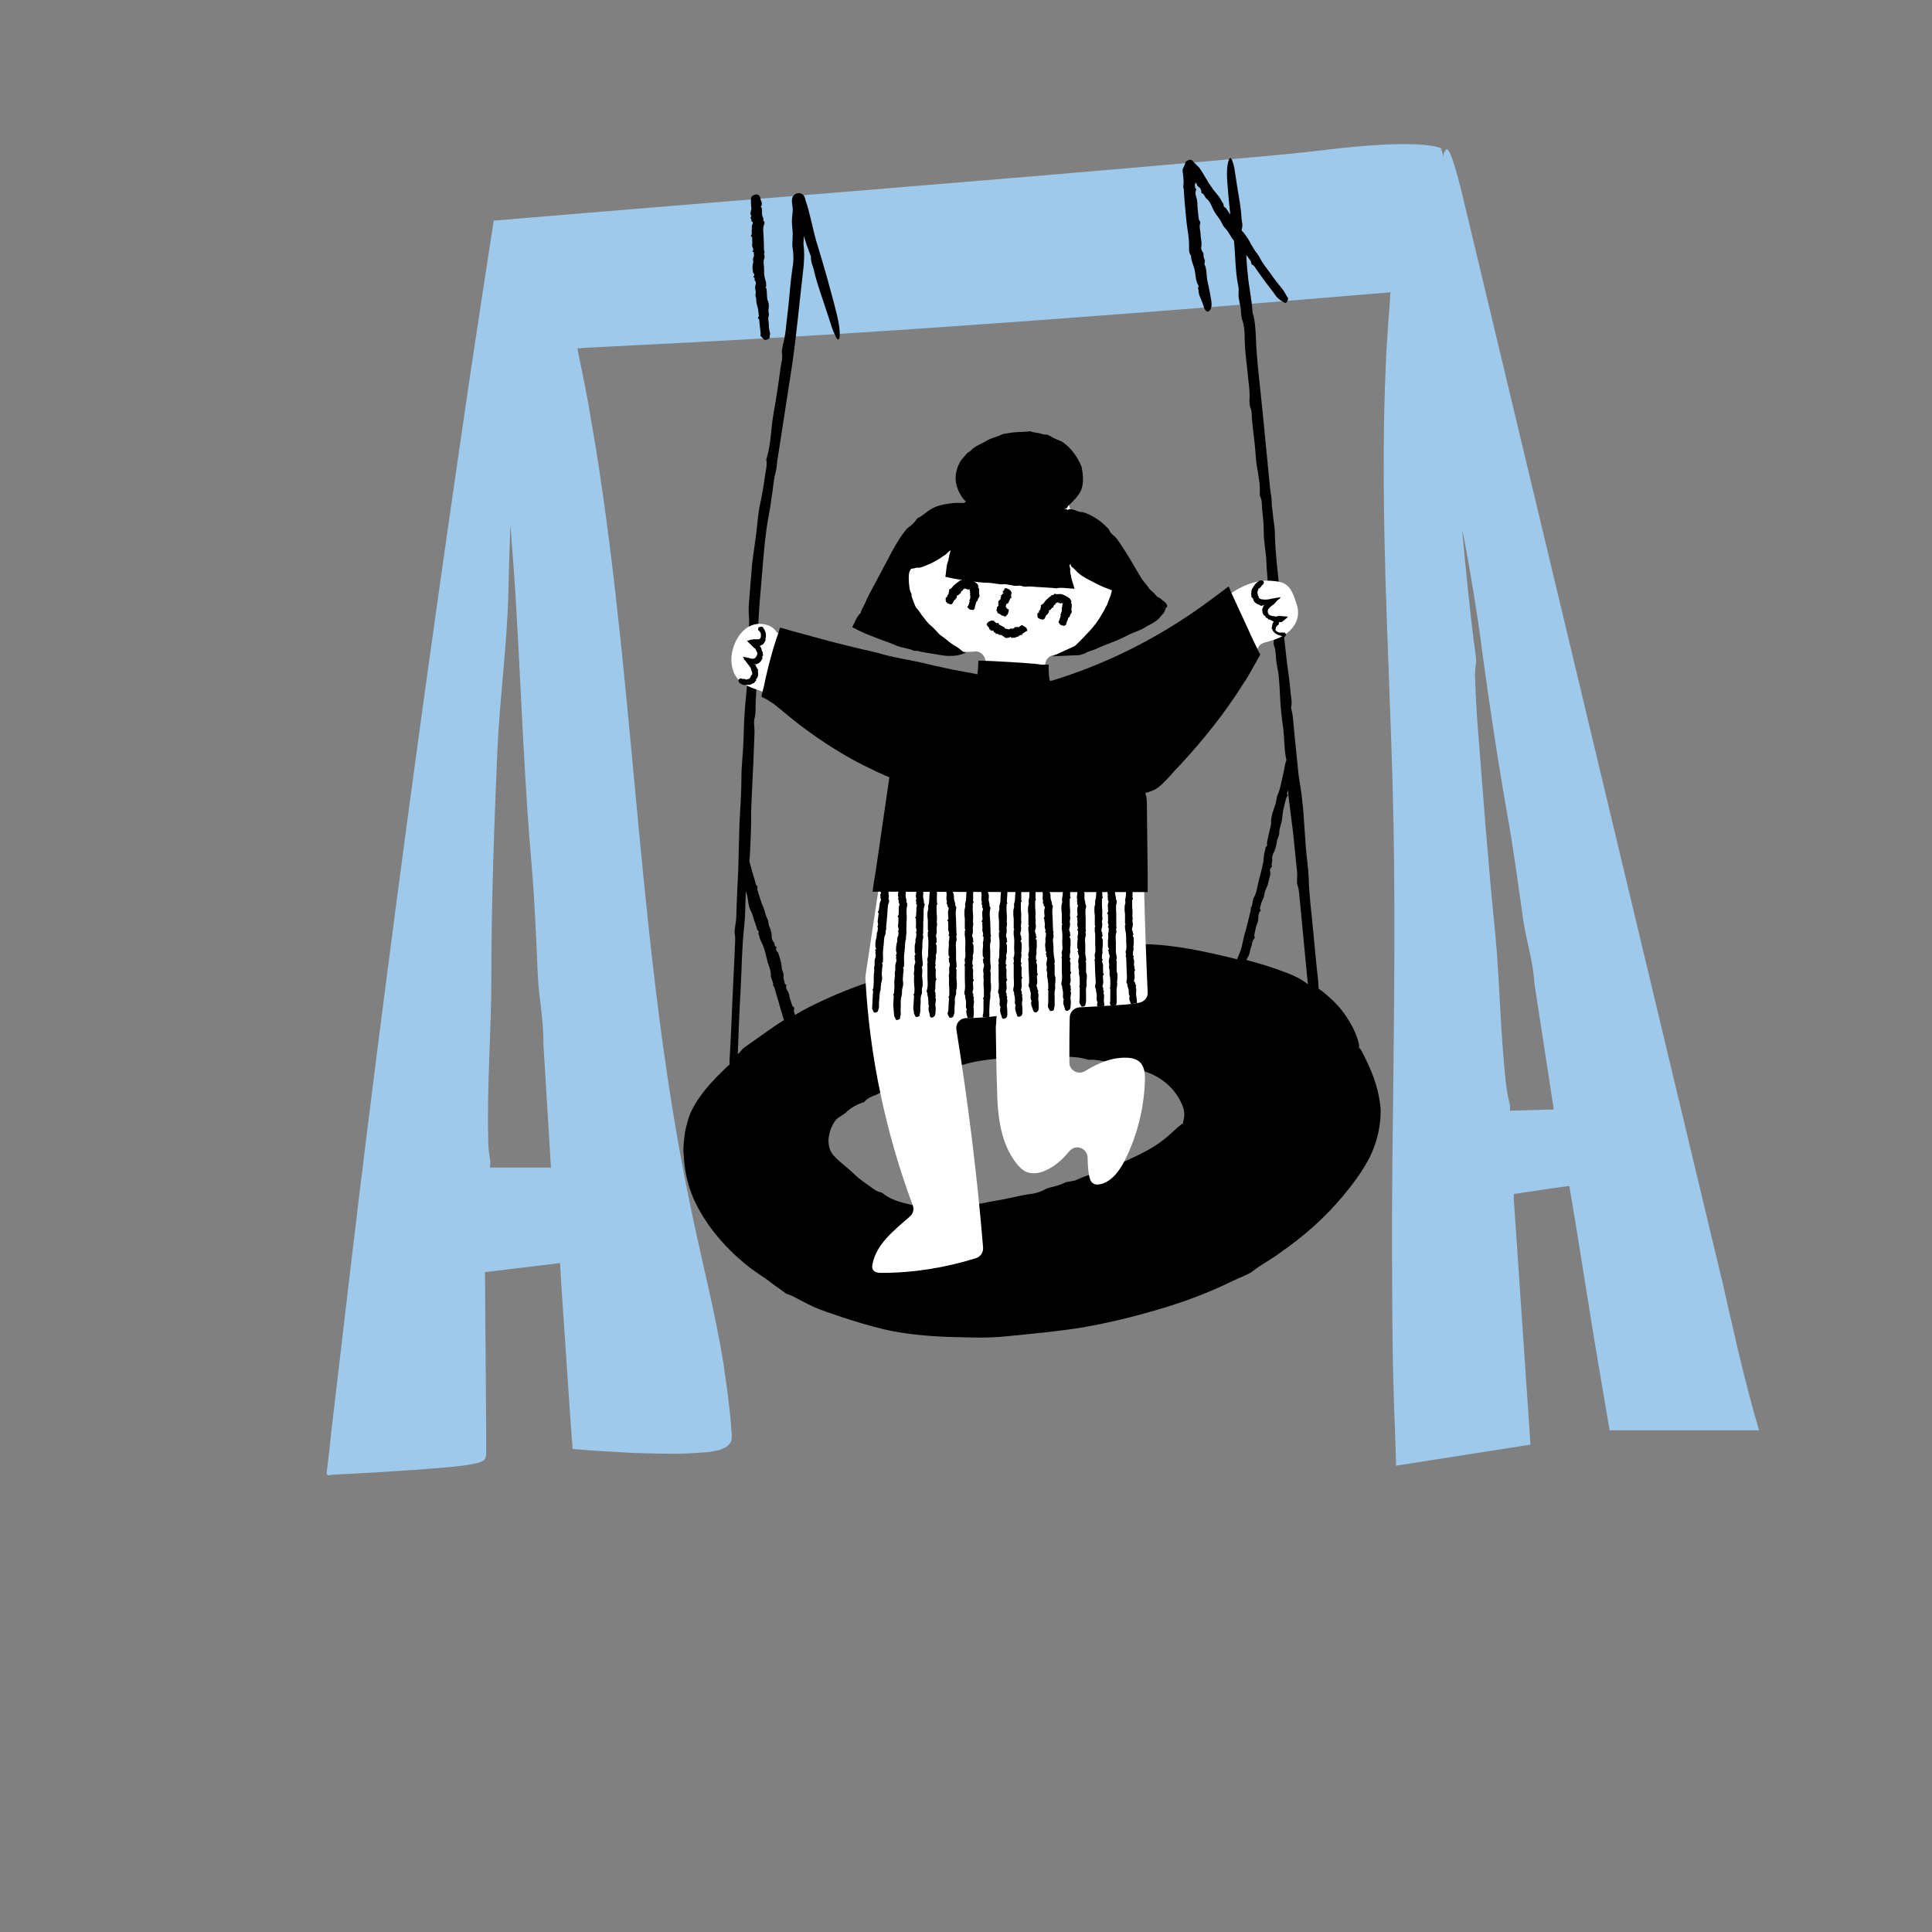 <svg version="1.1" id="spring-swing" xmlns="http://www.w3.org/2000/svg" xmlns:xlink="http://www.w3.org/1999/xlink" viewBox="0 0 486 486"><rect x="0" y="0" width="486" height="486" fill="#808080" stroke="none"/><path d="M437.2 339.6c-1.4-6-2.8-12-4.1-18v.2L368 49.6c-2-8.3-3.5-12.7-4.2-12-.3.3-.7.7-.7 1.9l-.4-1.7h-.4c.5-.2.5-.5-.3-.7-3.3-1-11.3-1.4-26.8.4-9 1.1-18 1.9-27.4 2.7-30.3 2.7-60.6 5.2-90.9 7.7-30.9 2.5-61.8 5-92.7 7.6l-3 19.5-2.7 17.8c-7.5 50.8-14.6 101.7-21.2 152.8-3.3 25.5-6.5 51-9.5 76.6l-4.5 38.3-.5 4.8-.4 3.3c0 1.1-.9 3 .9 2.4l11-.6c6.4-.4 12.8-.8 19.3-1.4l3.5-.4 1.7-.3c.8-.2 1.7-.3 2.5-.7.3-.2.7-.4.8-.8.1-.4.2-.7.2-1.2v-5.8l-.1-13.8-.2-26 18.3-2.2.5-.1c.1.1 0 .3.1.4l.1 1.5.3 5.2.7 10.3 1.4 20.7.4 5.6.2 2.2v.8c0 .1.2 0 .2.1l1.1.1 3.7.3c3.5.2 6.9.4 10.4.6 3.5.1 7 .2 10.4.2 1.7 0 3.5-.1 5.3-.2.9-.1 1.8-.1 2.7-.2.4 0 .9-.1 1.4-.2.2 0 .5-.1.7-.1.2-.1.5-.1.9-.2.7-.2 1.4-.5 2-.9.5-.4 1.1-1 1.2-1.6.1-.7.1-1.4 0-2.2l-.1-1.4c-.1-1.7-.3-3.5-.5-5.2-.4-3.5-.9-6.9-1.4-10.4-2.2-13.7-5.8-27.1-8.5-40.6-12.9-62.1-13.5-126.2-23.5-189.1l-2-11.8c-.7-3.9-1.5-7.8-2.3-11.7l-.4-2.1v-.2c0-.1.1 0 .2 0h.5l1-.1 5.8-.3 11.9-.6c15.9-.8 31.8-1.7 47.7-2.7 31.8-2 63.5-4.4 95.3-6.9l41.2-3.4.9-.1-.1.8-.1 2-.4 5.2c-.2 3.5-.5 7-.6 10.5-.3 7-.5 14-.5 21-.2 28 1.4 56 2.2 83.9.8 27.9.4 55.9.1 83.8-.2 14-.3 28-.2 42 0 7 .1 14 .2 21l.3 10.5.2 5.2.2 5.8.1 3.5c11.3-1.8 22.5-3.5 33.8-5.3l-4.2-61.8v-1.2c.1 0 .3-.1.4-.1l2.6-.4 7.5-1.1 3-.4h.3c.1 0 .2-.1.2.1l.1.6 1.2 7.1c1.6 10 3.2 19.9 4.8 29.9 1.3 7.9 2.7 15.9 4 23.7h37.6c-2-6.7-3.7-13.5-5.3-20.2zm-316.6-43.4h.3-.3zm17.5-2.5H123.2c.2-.7.2-1.5 0-2.5-.3-1.7-.4-3.3-.4-5.1-.3-13.4.8-26.8.8-40.2 0-18.9.7-37.9 1.5-56.8.6-13.6 2.5-27 2.8-40.6.1-5.5.3-11 .5-16.4.6 7.8 1.2 15.5 1.6 23.3 1.2 20.6 1.9 41.2 3.7 61.8.8 9.4 1.2 18.9 1.6 28.4.3 5.7 1.5 11.3 1.4 17.1l1.9 31.1-.5-.1zm233.5-112.5c-.2-3.2-.4-6.4-.5-9.6-.1-2-.1-2.1 0-2.8 0-.5 0-.9.1-1.3.1-.7.1-1 .1-1.5s-.1-1.3-.4-3.6l-.2-1.3c-.9-7.3-2-17.8-2.9-27.9.5 2.1 1.7 8.7 2.9 16l.8 5.1c.6 3.8 1.1 7.5 1.5 10.7l.6 4.3 1 7c1.4 9.6 2.9 19.2 4.6 28.8 1.6 8.8 2.7 17.6 4 26.5.8 5.3 2.5 10.4 2.8 15.9l3.7 24 .9 6 .2 1.2v.2c0 .1.1.2 0 .2h-.3l-10.7.3c.1-.7.1-1.4-.2-2.4-.4-1.6-.6-3.1-.8-4.7-1.4-12.6-1.5-25.2-2.7-37.8-1.8-17.7-3.1-35.5-4.5-53.3zm5.7 100.8h.3-.3z" style="fill:#9fc9eb"/><g id="KEINU"><path d="M191.2 82.6c-.1-.6-.1-1.2-.2-1.8 0-.2.1-.5-.3-.7-.2-.1.2-.4.2-.6-.1-.5-.1-1.1-.2-1.7-.1-.5-.3-1.1-.4-1.6-.1-.5 0-1.1-.2-1.6-.2-.4.1-.9 0-1.3s-.2-.9-.1-1.4c.1-.3.2-.7.1-1-.1-.2-.3-.4-.3-.6 0-.2.2-.4-.3-.6 0 0 0-.1.1-.2.2-.2.2-.5 0-.7-.2-.2-.2-.3-.2-.5-.1-.5-.1-.9-.1-1.4 0-.3.1-.7.2-1 0-.4-.2-.7 0-1.1.2-.3.2-.7.1-1 0-.2.2-.4-.3-.5v-.1c.5-.6-.2-1-.1-1.6.1-.6 0-1.1 0-1.7 0-.1.1-.3-.2-.4-.1 0-.1-.2-.1-.3.4-.4.1-.9.2-1.3.1-.5-.1-1 .2-1.5.1-.2.2-.5-.2-.7-.2-.1 0-.3-.1-.5 0-.1-.2-.3-.2-.4 0-.1.1-.2.2-.4v-.1c-.5-.7.1-1.4 0-2.1-.1-.7-.1-1.4-.1-2.1 0-.4.1-.8.9-1.1.3-.1.7-.1.9 0 .2.1.3.3.4.4.1.2.2.4.2.7.1.5.5.9.3 1.4-.1.1.1.3-.2.4 0 0-.1.1 0 .1.5.6.2 1.3.3 1.9 0 .5.5 1.1.3 1.6.4.3.4.6.2 1-.4 1.1-.1 2.2-.1 3.2 0 1.1.1 2.2.1 3.3 0 .2.2.3.1.6-.2.2 0 .5 0 .7 0 .2.1.4 0 .6-.4.9-.1 1.7-.1 2.6 0 .9 0 1.7.2 2.5.1.5.4 1 .3 1.5 0 .2.2.4-.1.7-.1.1.2.3.2.4.1.4.1.7.1 1.1 0 .5.1 1 .1 1.5l.3.9c.1.3.1.6.1.9 0 .4-.1.8-.1 1.2 0 .4.2.8.1 1.2-.3.8 0 1.5 0 2.2 0 .7.1 1.5.3 2.2.1.4-.2.8-.1 1.2 0 .2-.9.6-1.2.5-.1 0-.1 0-.2-.1-.3-.4-.9-.7-.9-1.1.1-.3 0-1-.1-1.7zM342.6 264.5c-.2-.3-.4-.6-.5-.8-.2-.2-.3-.1-.3.2 0-.1 0-.1-.1-.2v-.1c.2.1.3-.3.1-1.1-.7-3.2-3.1-7.6-6.7-11-1.1-1-2.2-2-3.4-2.8 0-.6-.1-1.2-.1-1.9-.5-4.3-.9-8.7-1.3-13-.4-4.3-1-8.7-1.1-13.1-.1-2.4-.5-4.9-.7-7.4-.2-2.4-.3-4.7-.5-7.1-.1-1.9-.3-3.8-.5-5.6-.2-1.8-.5-3.5-.8-5.3-.3-2.9-.6-5.9-.9-8.8l-.6-6.3c-.1-.9-.5-2.1-.4-2.4.3-1.3-.1-2.7-.2-4-.2-3.1-.8-6.1-1.1-9.2-.6-5-1-10.1-1.5-15.1-.5-5.1-1.2-10.1-1.3-15.2 0-1.2-.2-2.6-.4-3.9-.1-1.4-.4-2.9-.4-4.2 0-1.3-.3-2.2-.4-3.3-.6-6.5-1.3-12.9-1.9-19.4-.6-6.3-1.5-12.7-1.7-19.1-.1-1.8-.2-3.9-.8-5.7-.2-3.3-.9-6.3-1.2-9.5-.2-1.7-.3-3.4-.4-5.1.3.5.7.9 1 1.4.3.3.2 1 .5 1.1.6.2.7.7 1 1.1l2.3 3.2c.9 1.2 1.8 2.3 2.7 3.6.6.8 1.4 1.2 2.2 1.7h.2c.4-.1.8-1.1.5-1.4-.5-.7-.8-1.5-1.4-2.2-1-1.2-2-2.5-2.9-3.8-.9-1.3-2-2.5-2.7-4-.4-.8-1.1-1.5-1.5-2.2-.5-.8-.9-1.5-1.3-2.3-.4-.6-.8-1.2-1.2-1.7-.1-.2-.3-.4-.5-.5 0-.2-.1-.5 0-.6.3-.8 0-1.7-.1-2.6-.1-2.8-.7-5.4-1.1-8.1l-.6-3.9c-.1-.8-.3-1.6-.6-2.4-.3-1-.7-.9-.9-.2-.6 1.6-.5 4.1-.3 6.4.2 2.4.4 4.9.7 7.3-.3-.5-.7-1-1-1.5-.2-.3-.7-.5-.7-.7.1-.6-.4-.9-.6-1.4-.5-1-1.3-1.8-2-2.7-.5-.8-1.1-1.5-1.5-2.3-.3-.4-1.5-2.6-2.1-3.3l-1.1-1.1c-.4-.3-.6-.9-1.1-.8-.5 0-1.2.4-1.2.7-.1.4-.3.9-.5 1.2-.1.2-.2.4-.2.7-.1.2.1.8.1 1.1.1.9.2 1.9.1 2.6-.1.5 0 .6 0 .8.1.2.1.4.1.6.1 2.4.4 4.8.6 7.2.2 2.4.8 4.7.7 7.1 0 .7 0 1.5.5 2.1 0 1.2.6 2.3.9 3.5.3 1.4.2 2.8 1 4.1v.2c-.3.3 0 .7 0 1 0 1.1.6 2 .9 2.9.2.4.3.9.5 1.4.1.3.3.6.5.8.3.3.7.2.9-.1.6-.7.5-1.6.4-2.5-.3-1.5-.5-3.1-.9-4.6-.4-1.5-.1-3.1-.8-4.5 0-.1-.1-.2 0-.2 0-.3.1-.6.1-.8-.1-.3-.3-.6-.3-.9-.1-.4 0-.9-.2-1.1-.4-.5-.5-1.1-.4-1.5.2-1.1-.2-2.1-.2-3.1 0-.9-.4-1.8-.1-2.7.1-.2 0-.5-.1-.6-.3-.3-.2-.6-.3-.9-.1-1.2-.3-2.4-.3-3.6 0-1.2-.8-2.2-.3-3.4v-.2c-.2-.1-.3-.4-.3-.5v-.3c0-.2-.1-.7.1-.5.2.2 0-.2.1-.3.1 0 .3.5.3.6v.1c.1.1.2.3.4.4.4.2.7.7.7 1.3 0 .1 0 .3.1.3.5.1.7.7.9 1 .2.4.7.6.9 1 .4.5.7 1.2 1 1.9.4.9 1 1.7 1.6 2.5.6.8.8 1.7 1.5 2.4.8.8 1.3 2 2 2.9.1.1.1.2.2.2.4 3.9.3 7.7 1.1 11.5 0 .2.1.5.1.7 0 .7-.1 1.5 0 2.2.1.8.3 1.6.5 2.5.1 1 .1 2.4.4 3.1.5 1.4.6 3.1.6 4.3 0 2.9.4 5.7.7 8.6.2 2.5.7 5 .5 7.5 0 .4.1 1.4.2 1.6.4.8.4 1.7.4 2.6.3 3.3.8 6.6 1 9.8.2 3.2 1.2 6.1 1 9.3 0 .2 0 .6.1.7.5.9.4 2.2.5 3.2.2 1.9.4 3.8.4 5.8s.4 4.2.6 6.3c.1 2 .2 4 .4 6.1.2 2.7.5 5.4.8 8.1.1 1 .2 1.9.4 2.9.3 1.1.5 2.6.3 4v.9c.5 1 .5 2.4.6 3.6.1 1.3.4 2.4.6 3.6.2 1.9.3 3.8.4 5.7.1 2.6.4 5.4.8 8.1.3 2.5.2 4.9.7 7.5 0 .2.1.3.1.5l-.3.9c-.2 1.3-.5 2.6-.8 3.9-.3 1.3-.5 2.6-1.1 3.9-.3.7-.3 1.5-.5 2.2-.2.7-.5 1.4-.7 2.1-.2.5-.3 1.1-.4 1.7-.1.5 0 1.1-.1 1.6-.2.9-.4 1.7-.6 2.6-.1.6-.3 1.3-.4 1.9 0 .3.1.7 0 .8-.5.3-.3.8-.5 1.2-.3.9-.3 1.8-.4 2.8-.3 1.5-.7 3-1.1 4.5-.4 1.5-.5 3.1-1.3 4.5-.2.3-.2.8-.3 1.1-.1.4-.1.9-.3 1.2-.3.3-.1.7-.2 1-.5 1.9-.9 3.9-1.5 5.8-.5 1.9-.7 3.8-1.6 5.6-.1.2-.2.5-.3.8-7.8-1.9-15.6-3.7-23.7-3.8-.4 0-1 0-1.4-.1-1.5-.1-2.9-.4-4.4-.4-1.7 0-3.4.1-5.1.2-2.1.1-4.9 0-6.2.3-2.9.6-6.2.8-8.6 1-5.7.4-11.3 1.5-16.9 2.5-4.9.8-9.8 2-14.7 2.7-.9.1-2.7.6-3.2.8-1.5.7-3.3 1.1-5 1.5-6.3 1.8-12.6 4.4-18.4 7.3-1.2.6-2.4 1.3-3.6 2-.2-.5-.4-1-.2-1.6 0-.1 0-.4-.2-.4-.3-.1-.3-.4-.4-.6-.2-.8-.6-1.6-.7-2.5-.1-.8-1-1.4-.7-2.3v-.2c-.5-.1-.4-.5-.5-.8-.1-.5-.3-1-.2-1.5.1-.5-.3-1.1-.4-1.6-.1-.5-.1-1.1-.2-1.6l-.6-2.1c-.1-.2-.1-.5-.4-.7-.2-.2-.4-.6-.2-1 0-.1.1-.2 0-.2-.5-.2-.4-.5-.5-.9-.1-.3-.4-.5-.5-.8-.2-.5-.2-1-.2-1.5-.1-.7-.3-1.4-.6-2-.3-.6-.1-1.3-.5-1.9-.4-.7-.5-1.6-.8-2.4-.3-.8-.7-1.6-.9-2.4-.3-.8-.5-1.7-.8-2.5-.1-.3.2-.7 0-.9-.4-.2-.4-.6-.5-1-.3-.9-.5-1.8-.8-2.7-.2-.9-.5-1.7-.7-2.5 0-.3 0-.6.1-.9.1-2.3.2-4.6.3-6.8.1-2.2 0-4.3.1-6.5.2-3.6.3-7.1.5-10.7.1-2.6.2-5.1.3-7.7 0-1-.2-2.5-.1-3 .5-1.6.3-3.3.4-4.9.3-3.8.2-7.5.3-11.2.2-6.1.5-12.2 1.1-18.3.5-6.1.9-12.3 2.1-18.3.3-1.4.4-3.1.7-4.6.2-1.7.4-3.6.8-5 .4-1.5.3-2.7.6-4 1.2-7.8 2.4-15.5 3.6-23.3 1.1-7.7 1.8-15.4 2.7-23.2.3-2.2.4-4.8.1-7 0-.6.1-1.3.1-1.9.5 1.6 1 3.1 1.6 4.6.1.2.2.6.2.7-.1.9.4 2.1.7 3.1.7 3.3 1.9 6.3 2.9 9.5.5 1.5 1 3 1.5 4.6.3 1 .7 1.9 1.1 2.7.5 1.1.9 1 1 .1.2-2-.5-4.9-1.2-7.6-1.3-5-2.7-10-4.2-14.9-.8-2.4-1.3-4.9-1.9-7.3-.3-1.2-.6-2.5-1-3.7l-.3-.9-.1-.4v-.1l-.3-.6c-.3-.4-1-.7-1.4-.6-.5 0-.9.3-1.2.6-.3.4-.4.9-.4 1.2 0 .6.1 1.3.2 1.9v.9c-.1.9-.2 1.7-.2 2.6 0 1 .2 2 .2 3 0 1.3-.2 2.9 0 3.7.3 1.8.2 3.8-.1 5.2-.5 3.4-.7 6.9-1.1 10.3-.4 3-.5 6.1-1.3 8.9-.1.5-.3 1.6-.2 2 .2 1-.1 2.1-.3 3.2-.5 3.9-1.1 7.9-1.8 11.8-.7 3.8-.6 7.5-1.7 11.2-.1.2-.2.7-.1.8.2 1.1-.2 2.6-.4 4-.3 2.3-.7 4.6-1.2 6.9-.5 2.3-.7 5.1-1 7.6-.3 2.4-.7 4.9-1 7.3-.3 3.3-.5 6.6-.8 9.9-.1 1.2-.1 2.3 0 3.6.1 1.3 0 3.3-.3 4.8-.1.3-.2 1-.1 1.1.3 1.3.1 2.9 0 4.4-.1 1.6.1 2.9 0 4.4 0 2.3-.3 4.6-.5 6.9-.3 3.2-.4 6.5-.5 9.8-.1 3.1-.5 5.9-.5 9.2 0 3.7-.3 7.7-.5 11.5-.1 3.9-.2 7.8-.3 11.6-.2 4-.4 8-.5 12-.1 1.5-.5 3-.4 3.8.3 1.7 0 3.3 0 4.9-.2 4.3-.4 8.6-.6 12.8-.2 4.8-.4 9.7-.7 14.5v.9c-.4.3-.7.6-1.1 1-2.8 2.7-5.4 5.4-7.6 9-.5.9-1 1.8-1.4 2.9s-.6 2.1-.9 3.2c-.3 1.1-.3 2.2-.5 3.4 0 .6-.1 1.1-.1 1.7 0 .6 0 1.1.1 1.7.2 4.2 1.2 8.4 3.1 12.2 2.5 5 6.1 9.4 10.1 13.1 1.5 1.3 2.9 2.6 4.7 3.8.9.6 2 1.4 3.2 2.2 1.1.9 2.3 1.7 3.4 2.5.4.3 1.3 1 1.5 1 1 .3 2.1.9 3.2 1.5s2.3 1.2 3.4 1.7c2.4 1.1 4.6 1.7 6.8 2.5 3.6 1.2 7.3 2.3 11 3.2 5.2 1.2 10.8 1.7 16.1 1.9 5.1.1 9.8.4 15.1-.2 6.1-.6 12.6-1.2 18.8-2.2 6.3-1.1 12.5-2.6 18.6-4.4 6.3-1.8 12.5-4.1 18.5-7 2.2-1.1 4.6-1.9 5.7-2.8 2.2-1.7 4.6-2.9 6.7-4.5 5.8-4 11.2-8.7 15.8-14.2 2.6-3.1 5-6.3 6.9-10 1.8-3.7 2.8-7.9 2.7-12.1-.6-6.1-2.6-10.2-4.7-14.4zm-154.8-1.4c-.3.2-1 .7-1.1.9-.3.4-.7.8-1.1 1.2v-.4c.2-5.3.4-10.5.7-15.8.3-5.3.3-10.6.9-15.9.3-2.8.3-5.9.4-8.9.1.4.3.9.4 1.3.1.6.2 1.3.3 1.9.1.5.2 1 .4 1.4.2.4.4.8.6 1.3.2.7.4 1.5.7 2.2.2.5.3 1.1.5 1.6.1.2.4.4.4.5-.3.4 0 .7.1 1.1.1.8.6 1.5.9 2.3.5 1.2.8 2.5 1.1 3.8.3 1.3 1 2.5.9 3.9 0 .3.2.7.3 1 .1.4.3.7.3 1.1-.1.4.2.5.3.8.4 1.6 1 3.2 1.4 4.9.3 1.1.7 2.2 1 3.3-3.2 2-6.2 4.3-9.4 6.5zm110 19.6c-.1-.1-.4-.1-.7.2-1.3 1-2.7 2.5-4.4 3.8-3 2.4-6.8 4.1-10.5 5.8-3.7 1.7-7.7 2.6-11.4 4.3-.2.1-.4.2-.6.2-.7.2-1.4.2-2.1.4-.8.3-1.5.7-2.3.9-1 .3-2.3.5-2.9.9-1.3.7-2.8 1.1-4 1.2-2.8.4-5.5 1.2-8.2 1.6-2.4.4-4.8 1.1-7.2 1-.4 0-1.3.1-1.6.3-.7.4-1.6.4-2.5.4-3.1.3-6.3.3-9.2-.4-2.8-.7-5.8-1.2-8.1-3.1-.1-.1-.5-.3-.6-.3-.9-.1-1.9-.9-2.7-1.5-1.5-1-3-2.1-4.3-3.4-1.3-1.3-3.2-2.6-4.5-4-1.3-1.3-1.6-2.7-1.6-4.3.1-1 .3-2.1.8-3.2s1.1-2 1.8-2.4c.8-.5 1.6-1 2.3-1.7.8-.7 2.1-1.5 3.3-1.9.3-.1.8-.3.8-.3.7-.9 1.9-1.4 3-1.8 1.1-.5 2-1.2 3-1.7 1.7-.8 3.4-1.4 5.2-2 2.4-.7 4.9-1.7 7.4-2.4 2.3-.8 4.7-.9 7.1-1.7 1.4-.4 2.9-.7 4.5-.9 1.5-.2 3.1-.4 4.6-.5 3.1-.3 6.2-.7 9.3-.7 3.2 0 6.4.2 9.6.5 1.2.1 2.4.6 3 .6 1.4-.1 2.6.2 3.9.4l5 1.1 4.9 1.4c3.5 1.1 6.6 3.4 8.5 6.5 1.2 2.1 1.9 3.7 1.3 5.9-.1.2-.1.4-.1.5 0 .2.1.3.2.3.1-.1.1 0 0 0zm26.1-37.9c-3.4-1.3-6.8-2.4-10.3-3.3 0-.3.1-.5.3-.7.5-.8.5-1.7.8-2.5.3-.7.2-1.5.8-2.2.1-.1.2-.4.1-.5-.2-.3 0-.6 0-.8.2-1 .4-2 .8-2.9.3-.9-.1-2 .7-2.8 0-.1.1-.2 0-.2-.3-.4-.1-.7 0-1 .1-.6.3-1.1.6-1.7.3-.5.3-1.3.5-1.9.2-.6.5-1.2.7-1.7l.6-2.4c.1-.3.1-.6 0-.9-.1-.4 0-.9.4-1.2.1-.1.2-.2.1-.2-.3-.4 0-.8 0-1.1.1-.4 0-.8 0-1.1.1-.6.3-1.1.6-1.6.3-.8.5-1.6.6-2.4.1-.8.6-1.4.6-2.2 0-1 .4-1.9.6-2.8.2-1 .2-2 .4-2.9.2-1 .5-2 .7-2.9.1-.4.5-.7.4-.9-.3-.5 0-.9.1-1.2v-.2c0 .5.1 1 .1 1.5l1.2 9.5c.3 3.3.7 6.6 1 9.9.1 1.2-.2 2.5.1 3.2.5 1.3.4 2.7.6 4l1 10.5c.3 3.5.7 6.9 1 10.4-1.6-1.3-3.3-2.1-5.1-2.8z"/></g><defs><path id="XMLID_38_" d="M326.5 154.7c-.2 2.1-1.7 4-3.5 5.1-1.5.9-3.2 1.4-4.8 1.8-.7.2-1.4.6-1.7 1.3-.3.6-.6 1.1-.9 1.7-7 12.9-16.3 24.5-27.3 34.2-.6.5-.9 1.2-.9 2 .1 7.6.2 15.1.4 22.6.2 8.7.5 17.4.9 26.2.1 1.3-.8 2.3-2 2.6-1.2.3-2.4.4-3.6.5-3.9.3-7.9.5-11.6.7-1.3.1-2.4 1.2-2.4 2.5-.1 3.8-.1 7.6-.1 11.4 0 2 2.3 3.2 4 2.1 3.4-2.1 7.1-3.6 11-3.3.9.1 1.7.3 2.4.8 1.5 1.1 1.7 3.2 1.6 5-.2 6.8-1.9 13.6-4.9 19.7-1.3 2.6-3.1 5.3-5.9 6.2-.7.2-1.6.3-2.2-.1-.8-.5-.9-1.5-1.1-2.3-.2-1.4-.3-2.8-.3-4.2-.1-2.4-3-3.5-4.6-1.6l-.1.1c-1.8 2.2-4.1 4.2-6.8 5.1-1.3.4-2.7.5-3.9 0-1-.4-1.7-1.2-2.4-2-4.1-5.1-4.9-12-5-19.4-.2-4.9-.2-9.8-.3-14.7v-.4c.1-.7.1-1.5.2-2.7-2.5.3-5 .5-7.6.5-1.6 0-2.8 1.4-2.5 3 2.9 18.1 5.2 36.4 6.7 54.7.1 1.2-.6 2.3-1.8 2.7-7.7 2.4-15.7 3.7-23.7 3.7-.8 0-1.8-.1-2.2-.8-.3-.4-.2-1-.1-1.5 1-5 5.4-8.4 9.4-11.9.8-.7 1.1-1.8.7-2.8-6.8-18.3-10.9-37.6-11.9-57.1v-.5l3.4-22.6 4-26.4c.2-1.2-.5-2.3-1.5-2.7-9.2-4-17.8-9.4-25.4-16-1.1-1-2.3-2-3.6-2.7-.4-.2-.9-.4-1.4-.7-2.6-1.1-5.6-1.6-7.5-3.6-1.9-2.1-2.1-5.4-1.2-8.1.8-2.4 2.3-4.6 4.6-5.5 2.3-.9 5.3-.1 6.3 1.8.6.2 1.2.3 1.8.5 15.6 4.4 31.5 8.2 47.4 11.2 1.5.3 3-.8 3.1-2.4 0-.3 0-.5.1-.8 0-.3 0-.7.1-1 .1-1.5-1.2-2.9-2.7-2.7-1.3.1-2.6.1-4 0-.8-.1-1.5-.1-2.2-.2-7.1-.9-14.1-2.6-20.3-5.4-1.3-.6-1.9-2.3-1.2-3.6 2.1-3.9 4.2-7.9 6.3-11.8 1.6-3 3.3-6.1 5.4-8.8 2.2-2.7 5-4.9 8.2-6 1.1-.3 2.2-.5 3.3-.6 1.9-.2 3.1-2.3 2-3.9-.3-.5-.6-1.1-.8-1.7-.8-2.5.1-5.4 1.9-7.4 1.8-2 4.3-3.2 6.8-4 3.5-1.1 7.3-1.6 10.9-.8 3.6.8 7 2.8 9 5.9.9 1.5 1.5 3.3 1.3 5.1-.2 1.7-1 3.1-2.2 4.3-1.3 1.4-.7 3.8 1.2 4.3 1.7.4 3.3 1.1 4.7 2.1 7.4 5 9.2 16 17 20.4.4.3 1 .7.9 1.2-.1.2-.3.4-.5.6-6.5 4.2-13.7 7.4-20.9 9.5-2.3.7-4.6 1.2-7 1.7-1.2.2-2 1.2-2.1 2.4 0 .5-.1.9-.1 1.4 0 .6 0 1.1.1 1.7.1 1.6 1.8 2.7 3.3 2.2 13.7-4.3 26.8-10.9 38.3-19.5 1.4-1.1 2.9-2.2 4.3-3.2 2.2-1.5 4.5-2.8 7.1-3.4 1.6-.4 3.3-.4 4.9-.2 1.1.1 2.2.4 3 1.1.9.8 1.4 1.9 1.8 3 .5 1.4 1.1 2.9.9 4.4z"/></defs><use xlink:href="#XMLID_38_" style="overflow:visible;fill:#fff"/><clipPath id="XMLID_00000131367029611892339920000003219576552081157296_"><use xlink:href="#XMLID_38_" style="overflow:visible"/></clipPath><g style="clip-path:url(#XMLID_00000131367029611892339920000003219576552081157296_)"><path d="M219.5 251.4c0-.6.1-1.2.1-1.7 0-.2.1-.4-.1-.7-.1-.1.2-.3.2-.5 0-.5.1-1.1.1-1.6v-1.6c0-.5.2-1 .1-1.6-.1-.4.2-.8.1-1.2 0-.4 0-.9.1-1.3.1-.3.2-.6.2-.9 0-.2-.1-.4-.1-.6 0-.2.2-.4-.1-.6 0 0 0-.1.1-.1.2-.2.2-.5.1-.6-.1-.2-.1-.3-.1-.5 0-.4 0-.9.1-1.3 0-.3.2-.6.2-1 .1-.3 0-.7.1-1 .2-.3.2-.6.2-.9 0-.2.2-.4-.1-.5v-.1c.4-.5 0-1 .1-1.5s.1-1.1.2-1.6c0-.1.1-.3-.1-.4-.1-.1-.1-.2 0-.3.3-.4.2-.8.3-1.2.1-.5 0-.9.3-1.4.1-.2.2-.5 0-.7-.1-.1 0-.3 0-.5 0-.1-.1-.3-.1-.4 0-.1.1-.2.2-.3v-.1c-.2-.7.2-1.3.2-2s.1-1.4.2-2.1c.1-.4.2-.8.7-1 .2-.1.5-.1.6.1.1.1.2.3.2.4 0 .2 0 .4.1.7 0 .4.2.9.1 1.3-.1.1.1.3-.2.4 0 0-.1.1 0 .1.3.6 0 1.2 0 1.9 0 .5.2 1.1 0 1.6.2.3.2.7.1.9-.4 1-.3 2.1-.4 3.1-.1 1-.2 2.1-.3 3.2 0 .2.1.3 0 .5s-.1.4-.1.7c0 .2 0 .4-.1.6-.4.8-.3 1.6-.4 2.5-.1.8-.2 1.6-.2 2.5 0 .5.1 1 0 1.5 0 .2.1.5-.2.6-.1.1.1.3.1.4 0 .3 0 .7-.1 1 0 .5-.1 1-.1 1.4 0 .3.1.6.1.9 0 .3 0 .6-.1.9-.1.4-.2.8-.2 1.1-.1.4 0 .8-.1 1.2-.3.7-.2 1.4-.3 2.1-.1.7-.1 1.4-.1 2.1 0 .4-.2.8-.3 1.1 0 .2-.7.4-.9.3 0 0-.1 0-.1-.1-.2-.4-.5-.8-.4-1.2 0-.7.1-1.4.1-2zM224.7 252.8c0-.6.1-1.2.1-1.8 0-.2.1-.4-.1-.7-.1-.1.2-.3.2-.5 0-.6.1-1.1.1-1.6s-.1-1.1 0-1.6c0-.5.2-1.1.1-1.6-.1-.4.2-.8.1-1.3 0-.5 0-.9.1-1.3.1-.3.2-.6.2-.9 0-.2-.1-.4-.1-.6 0-.2.2-.4-.1-.6 0 0 0-.1.1-.1.2-.2.2-.5.1-.7-.1-.2-.1-.3-.1-.5 0-.4 0-.9.1-1.3 0-.3.2-.7.2-1 .1-.3-.1-.7.1-1 .2-.3.2-.6.2-.9 0-.2.1-.4-.1-.5v-.1c.4-.5-.1-1 0-1.5s.1-1.1.1-1.6c0-.1.1-.3-.1-.4-.1 0-.1-.2 0-.3.3-.4.1-.8.2-1.2 0-.5-.1-.9.1-1.4.1-.2.1-.5-.1-.7-.1-.1 0-.3 0-.5 0-.1-.1-.3-.2-.4 0-.1.1-.2.1-.4v-.1c-.3-.7.1-1.4.1-2.1 0-.7.1-1.5.3-2.2.1-.4.3-.8.8-.9.2-.1.5 0 .6.2.1.1.1.3.1.4v.6c0 .4.2.9 0 1.3-.1.1.1.3-.2.4 0 0-.1.1 0 .1.3.6.1 1.2.1 1.8 0 .5.3 1 .2 1.6.3.3.2.6.2.9-.3 1.1-.1 2.1-.1 3.2-.1 1.1-.1 2.2-.1 3.3 0 .2.1.4 0 .6-.1.2 0 .5-.1.7v.6c-.3.8-.2 1.7-.3 2.5-.1.8-.2 1.7-.2 2.5 0 .5.1 1 0 1.5 0 .2.1.5-.2.7-.1.1.1.3.1.4 0 .4 0 .7-.1 1.1 0 .5-.1 1-.1 1.5 0 .3.1.6.1.9 0 .3 0 .6-.1.9-.1.4-.2.8-.2 1.2 0 .4 0 .8-.1 1.2-.3.7-.2 1.4-.2 2.2 0 .7-.1 1.4 0 2.2 0 .4-.2.8-.2 1.2 0 .2-.6.4-.9.4 0 0-.1 0-.1-.1-.2-.4-.5-.8-.5-1.2l-.2-2.5zM229.8 252.7c0-.6.1-1.1.1-1.7 0-.2.1-.4-.1-.7-.1-.1.2-.3.2-.5 0-.5.1-1.1 0-1.6 0-.5-.1-1-.1-1.6 0-.5.1-1 0-1.5-.1-.4.1-.8.1-1.2 0-.4-.1-.9.1-1.3.1-.3.2-.6.1-.9 0-.2-.2-.4-.1-.6 0-.2.1-.4-.1-.6 0 0 0-.1.1-.1.2-.2.2-.5.1-.6-.1-.2-.1-.3-.1-.5V238c0-.3.1-.7.2-1 0-.3-.1-.7.1-1 .1-.3.1-.6.1-.9 0-.2.1-.4-.1-.5v-.1c.4-.5-.1-1 0-1.5s0-1.1 0-1.6c0-.1.1-.3-.1-.4-.1 0-.1-.2 0-.3.3-.4.1-.8.2-1.2.1-.5-.1-.9.1-1.4.1-.2.1-.5-.1-.7-.1-.1 0-.3 0-.5 0-.1-.1-.3-.1-.4 0-.1.1-.2.1-.4v-.1c-.3-.7.1-1.3 0-2s0-1.4 0-2.1c0-.4.1-.8.6-1 .2-.1.5-.1.6 0 .1.1.2.3.2.4 0 .2.1.4.1.6.1.4.3.9.2 1.3 0 .1.1.3-.1.4v.1c.3.6.1 1.2.1 1.8 0 .5.3 1 .2 1.6.3.3.2.6.1.9-.3 1-.1 2.1-.2 3.1-.1 1.1 0 2.1-.1 3.2 0 .2.1.3 0 .5s0 .5 0 .7c0 .2.1.4 0 .6-.3.8-.1 1.6-.2 2.5-.1.8-.1 1.6 0 2.5 0 .5.2 1 .1 1.5 0 .2.1.4-.2.6-.1.1.1.3.1.4v1c0 .5-.1 1 0 1.4 0 .3.1.6.1.9v.9c0 .4-.2.8-.2 1.2 0 .4.1.8-.1 1.2-.3.7-.2 1.4-.2 2.1-.1.7-.1 1.4-.1 2.1 0 .4-.2.8-.2 1.1 0 .2-.7.4-.9.3 0 0-.1 0-.1-.1-.2-.4-.5-.8-.4-1.2-.2-.5-.2-1.1-.1-1.8zM235.7 225c0 .6-.1 1.1 0 1.7 0 .2-.1.4.1.6.1.1-.2.3-.2.5v1.5c0 .5.1 1 .1 1.5s-.1 1 0 1.5c.1.4-.1.8-.1 1.2 0 .4.1.9 0 1.3-.1.3-.2.6-.1.9 0 .2.2.4.1.6 0 .2-.1.4.1.6 0 0 0 .1-.1.1-.2.2-.2.4-.1.6.1.2.1.3.1.5v1.3c0 .3-.1.6-.2.9 0 .3.1.7 0 1-.1.3-.1.6-.1.9 0 .2-.1.4.1.5v.1c-.4.5.1 1 0 1.5s0 1 0 1.5c0 .1-.1.3.1.4.1 0 .1.2 0 .3-.3.4-.1.8-.2 1.2-.1.4.1.9-.1 1.3-.1.2-.1.4.1.7.1.1 0 .3 0 .5 0 .1.1.3.1.4 0 .1-.1.2-.1.3v.1c.3.6-.1 1.3 0 1.9.1.7.1 1.3 0 2 0 .4-.1.7-.6 1-.2.1-.5.1-.6 0-.1-.1-.2-.2-.2-.4s-.1-.4-.1-.6c-.1-.4-.3-.8-.2-1.3 0-.1-.1-.3.1-.4v-.1c-.3-.6-.1-1.2-.2-1.8 0-.5-.3-1-.2-1.5-.3-.3-.2-.6-.1-.9.3-1 .1-2 .1-3v-3c0-.2-.2-.3 0-.5.1-.2 0-.4 0-.7 0-.2-.1-.4 0-.6.3-.8.1-1.6.2-2.4 0-.8.1-1.6 0-2.4 0-.5-.2-1-.1-1.4 0-.2-.1-.4.1-.6.1-.1-.1-.3-.1-.4v-2.4c0-.3-.1-.6-.1-.8v-.9c0-.4.1-.7.2-1.1 0-.4-.1-.8.1-1.2.2-.7.1-1.4.2-2 0-.7.1-1.4.1-2 0-.4.2-.7.2-1.1 0-.2.7-.4.9-.3 0 0 .1 0 .1.1.2.4.5.7.5 1.1.1.5.1 1.1.1 1.7zM238.6 253.2c0-.6.1-1.1.1-1.7 0-.2.1-.4-.1-.6-.1-.1.2-.3.2-.5v-1.6c0-.5-.1-1-.1-1.5s.1-1 0-1.5c-.1-.4.1-.8.1-1.2 0-.4-.1-.9 0-1.3.1-.3.2-.6.1-.9 0-.2-.2-.4-.2-.6 0-.2.1-.4-.1-.6 0 0 0-.1.1-.1.2-.2.2-.5 0-.6-.1-.2-.1-.3-.1-.5v-1.3c0-.3.1-.6.1-1 0-.3-.1-.7 0-1 .1-.3.1-.6.1-.9 0-.2.1-.4-.2-.5v-.1c.4-.5-.1-1-.1-1.5.1-.5 0-1 0-1.6 0-.1.1-.3-.1-.4-.1 0-.1-.2 0-.3.3-.4.1-.8.1-1.2 0-.5-.1-.9.1-1.4.1-.2.1-.5-.2-.7-.1-.1 0-.3-.1-.5 0-.1-.2-.3-.2-.4 0-.1.1-.2.1-.4v-.1c-.3-.6 0-1.3-.1-2s-.1-1.3-.2-2c0-.4 0-.8.5-1 .2-.1.5-.2.6 0 .1.1.2.2.3.4.1.2.1.4.2.6.1.4.4.8.3 1.3 0 .1.1.3-.1.4v.1c.4.6.2 1.2.3 1.8.1.5.4 1 .3 1.5.3.3.3.6.2.9-.2 1 0 2 0 3s.1 2.1.1 3.1c0 .2.2.3 0 .5-.1.2 0 .4 0 .7 0 .2.1.4 0 .6-.3.8-.1 1.6-.1 2.4v2.4c0 .5.2 1 .1 1.5 0 .2.1.4-.1.6-.1.1.1.3.1.4v2.4c0 .3.1.6.1.9v.9c0 .4-.1.8-.2 1.1 0 .4.1.8-.1 1.2-.3.7-.2 1.4-.2 2.1-.1.7-.1 1.4-.1 2.1 0 .4-.2.7-.3 1.1 0 .2-.7.4-.9.3 0 0-.1 0-.1-.1-.2-.4-.5-.7-.4-1.2.2-.3.2-.9.2-1.5zM244.8 224.5v1.7c0 .2-.1.4.1.7.1.1-.2.3-.2.5v1.6c0 .5.1 1.1.1 1.6s-.1 1.1 0 1.6c.1.4-.1.8-.1 1.2 0 .4.1.9 0 1.3-.1.3-.2.6-.1.9 0 .2.2.4.2.6 0 .2-.1.4.1.6 0 0 0 .1-.1.1-.2.2-.2.5 0 .7.1.2.1.3.1.5v1.3c0 .3-.1.7-.2 1 0 .3.1.7 0 1-.1.3-.1.6-.1.9 0 .2-.1.4.2.5v.1c-.4.5.1 1 0 1.5s0 1.1 0 1.6c0 .1-.1.3.1.4.1 0 .1.2 0 .3-.3.4-.1.8-.1 1.2 0 .5.1.9-.1 1.4-.1.2-.1.5.1.7.1.1 0 .3 0 .5 0 .1.1.3.2.4 0 .1-.1.2-.1.4v.1c.3.7-.1 1.4 0 2.1.1.7.1 1.4 0 2.1 0 .4-.1.8-.6 1.1-.2.1-.5.1-.6 0-.1-.1-.2-.3-.2-.4-.1-.2-.1-.4-.2-.6-.1-.4-.3-.9-.2-1.3 0-.1-.1-.3.1-.4v-.1c-.4-.6-.1-1.2-.2-1.9 0-.5-.3-1-.2-1.6-.3-.3-.2-.6-.2-.9.3-1.1.1-2.1.1-3.2v-3.2c0-.2-.2-.3 0-.6.1-.2 0-.5 0-.7 0-.2-.1-.4 0-.6.3-.8.1-1.7.1-2.5s.1-1.7 0-2.5c0-.5-.2-1-.1-1.5 0-.2-.1-.4.1-.7.1-.1-.1-.3-.1-.4v-2.5c0-.3-.1-.6-.1-.9v-.9c0-.4.1-.8.2-1.2 0-.4-.1-.8.1-1.2.2-.7.1-1.4.2-2.2 0-.7.1-1.4 0-2.2 0-.4.2-.8.2-1.2 0-.2.7-.4.9-.3 0 0 .1 0 .1.1.2.4.5.8.5 1.2 0 .9.1 1.5 0 2.2zM247.4 253.6v-1.7c0-.2.1-.4-.1-.7-.1-.1.2-.3.2-.5v-1.6c0-.5-.1-1-.1-1.6 0-.5.1-1 0-1.5-.1-.4.1-.8 0-1.2-.1-.4-.1-.9 0-1.3.1-.3.2-.6.1-.9 0-.2-.2-.4-.2-.6 0-.2.1-.4-.1-.6 0 0 0-.1.1-.1.2-.2.2-.5 0-.6-.1-.2-.1-.3-.1-.5v-1.3c0-.3.1-.7.1-1 0-.3-.1-.7 0-1 .1-.3.1-.6.1-.9 0-.2.1-.4-.2-.5v-.1c.3-.5-.1-1-.1-1.5.1-.5 0-1.1 0-1.6 0-.1.1-.3-.1-.4-.1 0-.1-.2 0-.3.3-.4.1-.8.1-1.2 0-.5-.1-.9.1-1.4.1-.2.1-.5-.1-.7-.1-.1 0-.3 0-.5 0-.1-.2-.3-.2-.4 0-.1.1-.2.1-.4v-.1c-.3-.7 0-1.3-.1-2s-.1-1.4-.1-2.1c0-.4.1-.8.5-1.1.2-.1.5-.1.6 0 .1.1.2.2.2.4.1.2.1.4.2.6.1.4.4.9.3 1.3 0 .1.1.3-.1.4v.1c.4.6.2 1.2.2 1.8 0 .5.3 1 .2 1.6.3.3.3.6.2.9-.3 1 0 2.1 0 3.1 0 1.1.1 2.1.1 3.2 0 .2.2.3 0 .5-.1.2 0 .5 0 .7 0 .2.1.4 0 .6-.3.8-.1 1.7-.1 2.5v2.5c0 .5.2 1 .1 1.5 0 .2.1.4-.1.7-.1.1.1.3.1.4v2.4c0 .3.1.6.1.9v.9c0 .4-.1.8-.2 1.2 0 .4.1.8 0 1.2-.2.7-.1 1.4-.2 2.1 0 .7-.1 1.4 0 2.1 0 .4-.2.8-.2 1.2 0 .2-.7.4-.9.3 0 0-.1 0-.1-.1-.2-.4-.5-.7-.5-1.2.2-.6.2-1.3.2-1.9zM253.4 224.8c0 .6-.1 1.1-.1 1.7 0 .2-.1.4.1.6.1.1-.2.3-.2.5v1.6c0 .5.1 1 .1 1.5s-.1 1 0 1.5c.1.4-.1.8-.1 1.2 0 .4.1.9 0 1.3-.1.3-.2.6-.1.9 0 .2.2.4.2.6 0 .2-.1.4.1.6 0 0 0 .1-.1.1-.2.2-.2.5-.1.6.1.2.1.3.1.5v1.3c0 .3-.1.6-.2 1 0 .3.1.7 0 1-.1.3-.1.6-.1.9 0 .2-.1.4.2.5v.1c-.4.5.1 1 0 1.5s0 1 0 1.6c0 .1-.1.3.1.4.1 0 .1.2 0 .3-.3.4-.1.8-.1 1.2 0 .5.1.9-.1 1.4-.1.2-.1.5.1.7.1.1 0 .3 0 .5 0 .1.1.3.2.4 0 .1-.1.2-.1.3v.1c.3.7-.1 1.3 0 2s.1 1.3.1 2c0 .4-.1.8-.6 1-.2.1-.5.1-.6 0-.1-.1-.2-.2-.2-.4-.1-.2-.1-.4-.2-.6-.1-.4-.3-.8-.2-1.3 0-.1-.1-.3.1-.4v-.1c-.4-.6-.2-1.2-.2-1.8 0-.5-.3-1-.2-1.5-.3-.3-.2-.6-.2-.9.3-1 .1-2 .1-3v-3.1c0-.2-.2-.3 0-.5.1-.2 0-.4 0-.7 0-.2-.1-.4 0-.6.3-.8.1-1.6.2-2.4 0-.8.1-1.6 0-2.4 0-.5-.2-1-.1-1.5 0-.2-.1-.4.1-.6.1-.1-.1-.3-.1-.4v-2.4c0-.3-.1-.6-.1-.9v-.9c0-.4.1-.7.2-1.1 0-.4-.1-.8.1-1.2.2-.7.2-1.4.2-2.1.1-.7.1-1.4.1-2.1 0-.4.2-.7.2-1.1 0-.2.7-.4.9-.3 0 0 .1 0 .1.1.2.4.5.7.4 1.2v1.6zM256.9 224.3v1.7c0 .2-.1.4.1.6.1.1-.2.3-.2.5v1.6c0 .5.1 1 .1 1.5s-.1 1 0 1.5c.1.4-.1.8-.1 1.2.1.4.1.9 0 1.3-.1.3-.2.6-.1.9 0 .2.2.4.2.6 0 .2-.1.4.1.6 0 0 0 .1-.1.1-.2.2-.2.5 0 .6.1.2.1.3.1.5v1.3c0 .3-.1.6-.1 1 0 .3.1.7 0 1-.1.3-.1.6-.1.9 0 .2-.1.4.2.5v.1c-.4.5.1 1 0 1.5s0 1 0 1.6c0 .1-.1.3.1.4.1 0 .1.2 0 .3-.3.4-.1.8-.1 1.2 0 .5.1.9-.1 1.4-.1.2-.1.5.1.7.1.1 0 .3 0 .5 0 .1.1.3.2.4 0 .1-.1.2-.1.3v.1c.3.7-.1 1.3 0 2s.1 1.3.1 2c0 .4-.1.8-.6 1-.2.1-.5.1-.6 0-.1-.1-.2-.2-.2-.4-.1-.2-.1-.4-.2-.6-.1-.4-.3-.8-.2-1.3 0-.1-.1-.3.1-.4v-.1c-.4-.6-.1-1.2-.2-1.8 0-.5-.3-1-.2-1.5-.3-.3-.2-.6-.2-.9.3-1 .1-2 .1-3v-3.1c0-.2-.2-.3 0-.5.1-.2 0-.4 0-.7 0-.2-.1-.4 0-.6.3-.8.1-1.6.1-2.4 0-.8.1-1.6 0-2.4 0-.5-.2-1-.1-1.5 0-.2-.1-.4.1-.6.1-.1-.1-.3-.1-.4v-2.4c0-.3-.1-.6-.1-.9v-.9c0-.4.1-.8.2-1.1 0-.4-.1-.8.1-1.2.2-.7.1-1.4.2-2.1 0-.7.1-1.4 0-2.1 0-.4.2-.7.2-1.1 0-.2.7-.4.9-.3 0 0 .1 0 .1.1.2.4.5.7.5 1.2-.2.3-.2.9-.2 1.6zM260.5 224v1.6c0 .2-.1.4.1.6.1.1-.2.3-.2.5v1.5c0 .5.1 1 .1 1.5s-.1 1 0 1.5c.1.4-.1.8 0 1.2.1.4.1.8 0 1.2-.1.3-.2.6-.1.9 0 .2.2.4.2.6 0 .2-.1.4.2.6 0 0 0 .1-.1.1-.2.2-.2.4 0 .6.1.2.1.3.1.5v1.3c0 .3-.1.6-.1.9 0 .3.1.7 0 1-.1.3-.1.6-.1.9 0 .2-.1.4.2.5v.1c-.3.5.1.9.1 1.4-.1.5 0 1 0 1.5 0 .1-.1.3.1.4.1 0 .1.2 0 .3-.3.4-.1.8-.1 1.2 0 .4.1.9-.1 1.3-.1.2-.1.4.1.7.1.1 0 .3.1.5 0 .1.2.3.2.4 0 .1-.1.2-.1.3v.1c.3.6 0 1.3.1 1.9.1.6.1 1.3.1 2 0 .4-.1.7-.5 1-.2.1-.5.1-.6 0-.1-.1-.2-.2-.3-.4-.1-.2-.1-.4-.2-.6-.1-.4-.4-.8-.3-1.3 0-.1-.1-.3.1-.4v-.1c-.4-.6-.2-1.2-.2-1.8 0-.5-.3-1-.3-1.5-.3-.3-.3-.6-.2-.9.2-1 0-2 0-3s-.1-2-.1-3c0-.2-.2-.3 0-.5.1-.2 0-.4 0-.7 0-.2-.1-.4 0-.6.3-.8.1-1.6.1-2.4V235c0-.5-.2-1-.1-1.4 0-.2-.1-.4.1-.6.1-.1-.1-.2-.1-.4v-2.4c0-.3-.1-.6-.1-.8v-.9c0-.4.1-.7.2-1.1 0-.4-.1-.8 0-1.1.2-.7.1-1.4.2-2 0-.7.1-1.4 0-2 0-.4.2-.7.2-1.1 0-.2.7-.4.9-.3 0 0 .1 0 .1.1.2.4.5.7.5 1.1-.2.7-.2 1.3-.2 1.9zM263.7 251.2v-1.6c0-.2.1-.4-.1-.6-.1-.1.2-.3.1-.5 0-.5 0-1-.1-1.5 0-.5-.1-1-.2-1.4 0-.5.1-1-.1-1.4-.1-.4.1-.8 0-1.1-.1-.4-.1-.8 0-1.2.1-.3.1-.6.1-.9 0-.2-.2-.3-.2-.5s.1-.4-.2-.5c0 0 0-.1.1-.1.2-.2.1-.4 0-.6-.1-.2-.1-.3-.1-.4 0-.4-.1-.8-.1-1.2 0-.3.1-.6.1-.9 0-.3-.1-.6 0-.9.1-.3.1-.6.1-.9 0-.2.1-.4-.2-.5v-.1c.3-.5-.2-.9-.1-1.4.1-.5 0-1-.1-1.5 0-.1.1-.3-.1-.4-.1 0-.1-.2 0-.2.3-.4.1-.8.1-1.1 0-.4-.1-.8.1-1.3.1-.2.1-.4-.2-.6-.1-.1 0-.3-.1-.5 0-.1-.2-.2-.2-.4 0-.1.1-.2.1-.3v-.1c-.3-.6 0-1.2-.1-1.9-.1-.6-.1-1.3-.1-1.9 0-.3.1-.7.5-1 .2-.1.5-.1.6 0l.3.3c.1.2.1.4.2.6.1.4.4.8.3 1.2 0 .1.1.3-.1.4v.1c.4.5.2 1.1.3 1.7.1.5.4.9.3 1.4.3.3.3.6.2.8-.2 1 0 1.9 0 2.9s.1 1.9.1 2.9c0 .2.2.3.1.5s0 .4 0 .6c0 .2.1.4 0 .6-.3.8 0 1.5 0 2.3 0 .8 0 1.5.1 2.3.1.5.2.9.2 1.4 0 .2.1.4-.1.6-.1.1.1.2.1.4v2.3c0 .3.1.5.2.8v.8c0 .4-.1.7-.1 1.1 0 .4.1.8 0 1.1-.2.7-.1 1.3-.1 2v2c0 .4-.2.7-.2 1.1 0 .2-.6.4-.9.3 0 0-.1 0-.1-.1-.2-.4-.5-.7-.5-1.1.1-.7.1-1.3.1-1.9zM269.2 223.5v1.6c0 .2-.1.4.1.6.1.1-.2.3-.2.5v1.5c0 .5.1 1 .1 1.5s-.1 1 0 1.5c.1.4-.1.8-.1 1.2.1.4.1.9 0 1.3-.1.3-.2.6-.1.9 0 .2.2.4.2.6 0 .2-.1.4.1.6 0 0 0 .1-.1.1-.2.2-.2.4 0 .6.1.2.1.3.1.5v1.3c0 .3-.1.6-.1.9 0 .3.1.7 0 1-.1.3-.1.6-.1.9 0 .2-.1.4.2.5v.1c-.4.5.1 1 0 1.4-.1.5 0 1 0 1.5 0 .1-.1.3.1.4.1 0 .1.2 0 .3-.3.4-.1.8-.1 1.2 0 .4.1.9-.1 1.3-.1.2-.1.4.1.7.1.1 0 .3 0 .5 0 .1.1.3.1.4 0 .1-.1.2-.1.3v.1c.3.6-.1 1.3 0 1.9.1.7.1 1.3 0 2 0 .4-.1.7-.6 1-.2.1-.5.1-.6 0-.1-.1-.2-.2-.2-.4-.1-.2-.1-.4-.2-.6-.1-.4-.3-.8-.2-1.3 0-.1-.1-.3.1-.4v-.1c-.4-.6-.1-1.2-.2-1.8 0-.5-.3-1-.2-1.5-.3-.3-.2-.6-.2-.9.3-1 .1-2 .1-3v-3c0-.2-.2-.3 0-.5.1-.2 0-.4 0-.7 0-.2-.1-.4 0-.6.3-.8.1-1.6.1-2.4 0-.8.1-1.6 0-2.4 0-.5-.2-1-.1-1.4 0-.2-.1-.4.1-.6.1-.1-.1-.3-.1-.4v-2.4c0-.3-.1-.6-.1-.8v-.9c0-.4.1-.7.2-1.1 0-.4-.1-.8 0-1.2.2-.7.1-1.4.2-2 0-.7.1-1.4 0-2 0-.4.2-.7.2-1.1 0-.2.6-.4.9-.3 0 0 .1 0 .1.1.2.4.5.7.5 1.1.1.6.1 1.2.1 1.9zM271.6 250.3v-1.5c0-.2.1-.4-.1-.6-.1-.1.2-.3.1-.5v-1.4c0-.5-.1-.9-.2-1.4 0-.5.1-.9-.1-1.4-.1-.4.1-.7 0-1.1-.1-.4-.1-.8 0-1.2.1-.3.2-.6.1-.8 0-.2-.2-.3-.2-.5s.1-.4-.2-.5c0 0 0-.1.1-.1.2-.2.2-.4 0-.6-.1-.2-.1-.3-.1-.4v-1.2c0-.3.1-.6.1-.9 0-.3-.1-.6 0-.9.1-.3.1-.6.1-.8 0-.2.1-.3-.2-.5v-.1c.4-.5-.1-.9 0-1.4.1-.5 0-1 0-1.4 0-.1.1-.3-.1-.4-.1 0-.1-.2 0-.2.3-.4.1-.7.1-1.1 0-.4-.1-.8.1-1.3.1-.2.1-.4-.1-.6-.1-.1 0-.3 0-.5 0-.1-.1-.2-.1-.4 0-.1.1-.2.1-.3v-.1c-.3-.6.1-1.2 0-1.8-.1-.6-.1-1.2 0-1.8 0-.3.1-.7.6-.9.2-.1.5-.1.6 0 .1.1.2.2.2.3 0 .2.1.4.1.6.1.4.3.8.2 1.2 0 .1.1.3-.1.4v.1c.4.5.1 1.1.2 1.7 0 .5.3.9.2 1.4.3.3.2.6.2.8-.3.9-.1 1.9-.1 2.8v2.8c0 .2.2.3 0 .5-.1.2 0 .4 0 .6 0 .2.1.4 0 .6-.3.7-.1 1.5-.1 2.2v2.2c0 .4.2.9.2 1.3 0 .2.1.4-.1.6-.1.1.1.2.1.4v2.2c0 .3.1.5.2.8v.8c0 .3-.1.7-.1 1 0 .4.1.7 0 1.1-.2.6-.1 1.3-.1 1.9v1.9c0 .4-.2.7-.2 1 0 .2-.6.4-.9.3 0 0-.1 0-.1-.1-.2-.3-.5-.7-.5-1.1.1-.5.1-1.1.1-1.7zM277.3 223.4c0 .6-.1 1.1 0 1.7 0 .2-.1.4.1.6.1.1-.2.3-.2.5v1.6c0 .5.1 1 .1 1.5s-.1 1 0 1.5c.1.4-.1.8-.1 1.2.1.4.1.9 0 1.3-.1.3-.2.6-.1.9 0 .2.2.4.2.6 0 .2-.1.4.1.6 0 0 0 .1-.1.1-.2.2-.2.5 0 .6.1.2.1.3.1.5v1.3c0 .3-.1.6-.1 1 0 .3.1.7 0 1-.1.3-.1.6-.1.9 0 .2-.1.4.2.5v.1c-.4.5.1 1 .1 1.5-.1.5 0 1 0 1.6 0 .1-.1.3.1.4.1 0 .1.2 0 .3-.3.4-.1.8-.1 1.2 0 .5.1.9-.1 1.4-.1.2-.1.5.1.7.1.1 0 .3 0 .5 0 .1.2.3.2.4 0 .1-.1.2-.1.4v.1c.3.6 0 1.3.1 2s.1 1.3.1 2c0 .4-.1.8-.5 1-.2.1-.5.1-.6 0-.1-.1-.2-.2-.2-.4-.1-.2-.1-.4-.2-.6-.1-.4-.4-.8-.3-1.3 0-.1-.1-.3.1-.4v-.1c-.4-.6-.2-1.2-.2-1.8 0-.5-.3-1-.2-1.5-.3-.3-.2-.6-.2-.9.3-1 0-2 0-3s-.1-2.1-.1-3.1c0-.2-.2-.3 0-.5.1-.2 0-.4 0-.7 0-.2-.1-.4 0-.6.3-.8.1-1.6.1-2.4v-2.4c0-.5-.2-1-.1-1.5 0-.2-.1-.4.1-.6.1-.1-.1-.3-.1-.4v-2.4c0-.3-.1-.6-.1-.9v-.9c0-.4.1-.8.2-1.1 0-.4-.1-.8.1-1.2.2-.7.1-1.4.2-2.1 0-.7.1-1.4.1-2.1 0-.4.2-.7.2-1.1 0-.2.7-.4.9-.3 0 0 .1 0 .1.1.2.4.5.7.5 1.2-.3.2-.3.9-.3 1.5zM279.3 250.8v-1.6c0-.2.1-.4-.1-.6-.1-.1.2-.3.1-.5v-1.5c0-.5-.1-1-.2-1.5 0-.5.1-1-.1-1.5-.1-.4.1-.8 0-1.2-.1-.4-.1-.8 0-1.2.1-.3.2-.6.1-.9 0-.2-.2-.4-.2-.6 0-.2.1-.4-.2-.6 0 0 0-.1.1-.1.2-.2.2-.4 0-.6-.1-.2-.1-.3-.1-.5v-1.3c0-.3.1-.6.1-.9 0-.3-.1-.7 0-1 .1-.3.1-.6.1-.9 0-.2.1-.4-.2-.5v-.1c.4-.5-.1-.9 0-1.4.1-.5 0-1 0-1.5 0-.1.1-.3-.1-.4-.1 0-.1-.2 0-.3.3-.4.1-.8.1-1.2 0-.4-.1-.9.1-1.3.1-.2.1-.4-.1-.7-.1-.1 0-.3 0-.5 0-.1-.1-.3-.1-.4 0-.1.1-.2.1-.3v-.1c-.3-.6.1-1.3 0-1.9-.1-.6-.1-1.3 0-2 0-.4.1-.7.6-1 .2-.1.5-.1.6 0 .1.1.2.2.2.4s.1.4.1.6c.1.4.3.8.2 1.3 0 .1.1.3-.1.4v.1c.4.6.1 1.2.2 1.7 0 .5.3 1 .2 1.5.3.3.2.6.2.9-.3 1-.1 2-.1 2.9v3c0 .2.2.3 0 .5-.1.2 0 .4 0 .6 0 .2.1.4 0 .6-.3.8-.1 1.6-.1 2.4v2.3c0 .5.2.9.2 1.4 0 .2.1.4-.1.6-.1.1.1.2.1.4v2.4c0 .3.1.5.2.8v.9c0 .4-.1.7-.1 1.1 0 .4.1.8 0 1.1-.2.7-.1 1.4-.1 2v2c0 .4-.2.7-.2 1.1 0 .2-.6.4-.9.3 0 0-.1 0-.1-.1-.2-.4-.5-.7-.5-1.1.1-.3.1-.9.1-1.5zM284.9 223.8v1.6c0 .2-.1.4.1.6.1.1-.2.3-.2.5v1.5c0 .5.1 1 .1 1.4 0 .5-.1 1 0 1.4.1.4-.1.8 0 1.1.1.4.1.8 0 1.2-.1.3-.2.6-.1.9 0 .2.2.3.2.5s-.1.4.2.5c0 0 0 .1-.1.1-.2.2-.2.4 0 .6.1.2.1.3.1.4v1.2c0 .3-.1.6-.1.9 0 .3.1.7 0 .9-.1.3-.1.6-.1.9 0 .2-.1.4.2.5v.1c-.3.5.2.9.1 1.4-.1.5 0 1 .1 1.5 0 .1-.1.3.1.4.1 0 .1.2 0 .2-.3.4-.1.8-.1 1.1 0 .4.1.8-.1 1.3-.1.2-.1.4.2.6.1.1 0 .3.1.5 0 .1.2.2.2.4 0 .1-.1.2-.1.3v.1c.3.6 0 1.2.1 1.9.1.6.2 1.3.2 1.9 0 .4 0 .7-.5 1-.2.1-.5.2-.6 0l-.3-.3c-.1-.2-.1-.4-.2-.6-.1-.4-.4-.8-.3-1.2 0-.1-.1-.3.1-.4v-.1c-.4-.5-.2-1.1-.3-1.7-.1-.5-.4-.9-.3-1.4-.3-.2-.3-.6-.2-.8.2-1 0-1.9 0-2.9s-.1-2-.1-2.9c0-.2-.2-.3-.1-.5s0-.4 0-.6c0-.2-.1-.4 0-.6.3-.8.1-1.5.1-2.3 0-.8 0-1.5-.1-2.3-.1-.5-.2-.9-.2-1.4 0-.2-.1-.4.1-.6.1-.1-.1-.2-.1-.4v-2.3c0-.3-.1-.5-.1-.8v-.9c0-.4.1-.7.2-1.1 0-.4-.1-.8 0-1.1.2-.7.1-1.3.2-2 0-.7.1-1.3 0-2 0-.4.2-.7.2-1.1 0-.2.7-.4.9-.3 0 0 .1 0 .1.1.2.4.5.7.5 1.1-.1.8-.1 1.4-.1 2z"/></g><path d="m317 164.7-.4.7-1 1.8-.9 1.6c-.6 1.1-1.2 2.1-1.9 3.1-4.6 7.4-10.1 14.2-16 20.6-.8.8-1.5 1.5-2.2 2.4-2.2 2.4-3.3 3.4-4.5 3.9-.9.4-2 .7-2 .7 0 .3.4.6.4 2.9.1 5.9.1 11.8.2 17.7v4.3h-31.4c-12.6 0-25.2-.1-37.8-.1.2-1.7.5-3.4.8-5.2 1.1-7.8 2.3-15.6 3.4-23.4v-.2l-1-.4-2-.9c-1.3-.6-2.6-1.3-3.9-1.9-2.6-1.3-5.1-2.8-7.5-4.3-4.3-2.7-8.5-5.8-12.4-9.1-1-.8-1.9-1.6-2.8-2.2-.1-.1-.2-.1-.4-.2l-.7-.5-1.4-.7c-.1-.5.2-1.1.3-1.6l.3-1.2c.5-2.5 1.1-5 1.8-7.5.3-1.2.7-2.4 1.1-3.7l.9-2.7.1-.4c.1-.1 0-.4.2-.3l.8.2 1.7.5 7.3 2c4.8 1.3 9.7 2.5 14.6 3.6 4.1 1.3 8.5 1.8 12.9 2.9 2 .5 4.1.9 6.3 1.4 2 .4 4 .7 5.9 1.1.1 0 .2 0 .1-.1l.1-1.1.1-1.6v-.4c0-.1 0-.3.2-.2h.8l2.7.1 6.9.4c.9.1 1.7.1 2.6.2.4 0 .8.1 1.2.1.5.1 1 .1 1.5.2H263.8v1.6c0 .5.1 1.1.1 1.3l.1.8.1.2v.1c0 .1 0 .2.1.1l.8-.2c2.3-.7 4.6-1.5 6.8-2.3 11.5-4.3 22.3-10.2 32.2-17.5l3.5-2.6 1.3-1c.1 0 .2-.2.3-.1l.2.4.3.8 1.2 2.6 3 6.5 1.5 3.3.8 1.6.5 1.1c.2.3.4.6.4.8z"/><path d="M293.2 153s0-.1 0 0c.2 0 .4-.2.4-.6-.1-.6-.7-1.1-1.2-1.4-.3-.3-.6-.6-1.1-.8-.3-.1-.7-.7-1.1-1.1-.3-.3-.6-.5-.9-.8l-.2-.2c-.5-.9-1.3-1.6-1.9-2.5l-1.6-2.7c-1.2-2.1-2.5-4.2-3.9-6.3-.5-.7-.9-1.4-1.6-1.9-.3-.2-.9-.9-1-1.2-.2-.5-.6-.8-1-1.2-.8-.8-1.7-1.5-2.7-2.1-1-.6-2-1.1-3.1-1.4-1.1.1-1.9-.7-3-.7h-.4s-.1 0-.2.1-.3.1-.3 0c.2-.2 0-.1-.2-.1h-.2c-.5.1 0-.1.2-.2s.3-.2.4-.5c0-.1.4-.4.6-.6l.8-.8c.5-.5 1-1.1 1.4-1.7.9-1.3 1.1-2.8 1-4.3 0-.9-.2-1.7-.3-2.5-1-2.5-2.6-4.8-4.8-6.3-.6-.4-1.2-.5-1.8-.8-.7-.3-1.2-.7-1.9-1-.1 0-.3-.1-.4-.1-.5.1-1.2-.2-1.7-.3-.8-.2-1.6-.2-2.3-.5-1.9.2-3.9.1-5.8.5-.5.1-1.1.1-1.4.3-1.1.6-2.4.8-3.5 1.4-1.1.7-2.6 1.2-3.7 2.1-.3.2-.7.7-.9.8-.6.2-.9.8-1.3 1.2-.4.4-.8.9-1.1 1.4-.7 1.3-1.2 2.9-1.1 4.5.1 1.6.8 3.2 1.7 4.5.1.1.2.3.3.4l.2.2.2.2c.1.1.3.2 0 .2h-.2l.1.1c.2.1.2.2-.2 0 .3.3-.1.2-.2.2h-1.6c-.7 0-1.4.1-2.1.2-1.4.2-2.8.5-4.1 1.2-1.3.7-2.3 1.8-3.6 2.4-.1 0-.3.3-.4.4-.4.7-1.2 1.4-1.6 1.7-.7.4-1.1 1-1.5 1.5-1.5 2-2.7 4.2-3.8 6.3l-5.1 9.6c-.2.5-.5.9-.7 1.5-.3.9-1.1 1.9-1.3 2.9-.2.2-.5.5-.7.8l-.3.5-.4.8c-.2.5-.6 1.1-.7 1.5.5.2 1 .5 1.6.8l.9.4.6.3c.4.2.8.3 1.2.5.8.3 1.6.6 2.3.9 1.6.6 3.2 1.1 4.7 1.8.6.2 1.3.4 1.9.5.6.2 1.5.3 1.8.5.7.4 1.1.1 1.7.3 1 .3 2.1.4 3.2.6.6.1 3.1.6 4.3.6 1.5 0 2.3 0 4.4-.8-.9-.3-.7-.2-.8-.3-.6-.5-1.2-1-1.9-1.4-.9-.5-1.5-1-2.1-1.5l-.9-.7-.7-.5c-.4-.3-.7-.7-1.1-1.1-.4-.4-.8-.9-1.2-1.2-.9-.7-1.6-1.7-2.3-2.6-.5-.6-.8-1.3-1.4-1.9-.3-.2-.5-1-.7-1.4-.2-.7-.7-1.5-.6-2.2-.3-.4-.4-.9-.5-1.4-.1-.8-.2-1.6-.2-2.4 0-.7 0-1.5.3-2 .2-.1 0-.3.2-.4s.2-.2.7-.2c.2 0 .6-.2.8-.2.9.1 1.8-.3 2.7-.7 1.5-.6 2.9-1.4 4.1-2.3l.5-.3.2-.2.3-.3c.2-.2.4-.4.6-.5l.1-.1c0 .2-.1.7-.2.9l-.1.4-.2 1v.2c-.2.4-.3.8-.4 1.2-.1.6-.2 1.6-.3 2.4l-.1.6 1.9.4c.7.1 1.5.3 1.7.3 1.2.2 2.4.3 3.5.5 1.1.1 2.2.3 3.4.3 1.1 0 2.4.3 3.5.4.5 0 1-.1 1.4 0 .5.1 1.1.2 1.6.3.5.1 1.1.1 1.6 0 .3 0 1 .3 1.6.3 1.2-.2 2.4.1 3.6.1l3.2.2c.3 0 .8.1 1 .1.7-.3 2.8 0 4.4.1h.1c-.3-.9-.5-1.8-.8-2.7l-.1-.6-.1-.4-.1-.8c0-.3.1-.6 0-.6-.2-.6-.2-1 .1-1.1 0 0 0-.1 0 0l.1.4c.2.5.2.1 1.2 1.2 1 1.1 2.2 1.8 3.4 2.4 1.1.6 2.3 1.2 3.4 1.7.6.2 1.2.5 1.8.7l.5.2v.1l-.3 1.1-.9 2.4c-1.1 2.2-2.4 4.4-4.1 6.3-1.3 1.4-2.6 2.8-4 4.1l-5.7 2.6 6.9-.3.9-.3c.1 0 .3-.1.4-.1.8-.6 1.8-.7 2.7-1.1.9-.4 1.7-.8 2.6-1.1 1.8-.7 3.6-1.4 5.3-2.3 1.7-.9 3.5-1.3 4.9-2.3.9-.5 1.8-.9 2.4-1.4.6-.4 1-.9 1.4-1.4.2-.2.8-.8.7-1 .5-.7.4-.8.3-.8zm-.5-.2h.2c-.1.1-.1.1-.2 0z"/><path d="M243.7 152c.1-.2.1-.5.2-.7 0-.1.2-.1-.1-.3-.1-.1.2-.1.2-.2 0-.2.1-.4.1-.7 0-.2-.1-.4-.1-.6 0-.2.2-.3 0-.5-.1-.1.1-.2 0-.3-.1-.1-.1-.2-.1-.3.1-.1.1-.2.1-.2l-.2.1s0-.1-.1.1v-.1c.1-.2.1-.2 0-.1l-.1.1h-.2c-.1 0-.2-.1-.2-.2-.1 0-.1.2-.3 0-.1-.1-.2-.1-.3 0 0 0-.2-.1-.1.2-.4-.3-.2.3-.4.3s-.3.2-.4.4c0 0-.1 0 0 .2v.1c-.3-.1-.3.1-.4.2-.2.1-.2.3-.5.3-.1 0-.2 0-.1.3.1.1-.1.1-.1.2s.1.2 0 .2h-.2c.1.4-.4.4-.5.7-.1.3-.2.5-.4.7-.1.1-.3.2-.8 0-.3-.1-.5-.2-.6-.4-.1-.1-.2-.2-.2-.3v-.3c0-.2-.1-.5.1-.6.1 0 0-.2.2-.1h.1c-.2-.4.2-.5.3-.8.1-.2 0-.6.2-.7-.2-.3 0-.4.1-.5.6-.2.7-.7 1.1-1 .4-.3.8-.7 1.3-1 .1 0 .1-.3.2-.2.2.1.2-.1.4-.1.1 0 .2-.2.3-.1.5.2 1-.1 1.5 0s1 .3 1.5.6c.3.2.7.4.8.8 0 .1.3.2 0 .5-.1.1.2.1.2.2.1.2.1.4.1.6v.8c0 .2.1.3.1.5s0 .3-.1.4c-.1.2-.2.3-.3.5-.1.2 0 .4-.2.5-.3.2-.3.6-.4.9-.1.3-.2.6-.2.9 0 .2-.3.3-.3.4 0 .1-.8 0-1-.1 0 0-.1 0-.1-.1-.2-.2-.5-.5-.5-.6.2 0 .3-.3.4-.6zM266.6 155.6c.1-.2.2-.5.2-.7 0-.1.2-.1-.1-.3-.1-.1.2-.1.2-.2 0-.2.1-.4.2-.7v-.7c0-.2.2-.4.1-.6-.1-.2.2-.2.1-.3-.1-.1-.1-.1 0-.2s.2-.2.1-.2l-.2.1s0-.2-.2.1v-.1c.1-.2 0-.2-.1-.1l-.1.1h-.2c-.1 0-.1-.2-.2-.2s-.1.1-.2 0-.2-.1-.3 0c0 0-.2-.1-.1.2-.4-.3-.2.3-.4.3s-.3.2-.4.4c0 0-.1 0 0 .2.1.1 0 .1 0 .1-.4-.1-.3.2-.5.3-.2.1-.2.4-.5.4-.1 0-.3.1-.1.3.1.1-.1.1-.1.2s.1.2 0 .2h-.2c.1.4-.4.4-.5.7-.1.3-.2.5-.4.8-.1.1-.2.2-.8.1-.3-.1-.5-.2-.7-.3-.1-.1-.2-.2-.2-.3v-.3c0-.2-.2-.5.1-.7.1 0 0-.2.2-.1h.1c-.2-.5.2-.6.3-.8.1-.2 0-.6.2-.7-.2-.3 0-.4.1-.5.6-.2.7-.7 1.1-1.1.4-.4.8-.8 1.3-1.1.1-.1.1-.3.3-.2.2.1.3-.1.4-.2.1-.1.2-.2.4-.1.6.2 1.1-.1 1.6.1.5.1 1 .4 1.5.7.3.2.7.4.8.9 0 .2.3.3 0 .5-.1.1.2.2.2.3v.7c0 .3-.1.5-.1.8 0 .1.1.3.1.4 0 .1 0 .3-.1.4-.1.2-.2.3-.3.5-.1.2 0 .4-.2.5-.4.2-.3.6-.5.9-.1.3-.3.6-.3.9 0 .2-.3.3-.4.4 0 .1-.8-.1-1-.2l-.1-.1c-.2-.3-.5-.5-.4-.7.1-.2.2-.5.3-.8zM252.8 155.1l-.2-.1c-.1 0-.2-.1-.3-.1-.1 0-.1-.2-.3 0-.1.1 0-.2-.1-.2-.2 0-.3-.2-.5-.3-.2-.1-.4-.1-.5-.3-.1-.2 0-.4-.2-.5-.2-.1.1-.3.1-.5-.1-.1 0-.3.1-.5.1-.1.3-.2.3-.3 0-.1-.2-.2-.1-.2 0-.1.2-.1-.1-.3h.1c.2 0 .2 0 .1-.1s-.1-.1-.1-.2 0-.2.1-.3c0-.1.2-.1.2-.2.1-.1 0-.2.1-.2.2 0 .2-.1.2-.1s.2 0-.1-.2c.4.1 0-.3.1-.3.2-.1.1-.2.2-.3 0 0 .1 0-.1-.1-.1 0-.1-.1 0-.1.3 0 .2-.1.3-.2.1-.1 0-.2.3-.2.1 0 .2 0-.1-.2-.1-.1 0-.1 0-.1s-.1-.1-.1-.2h.2c-.2-.3.2-.2.2-.4s.1-.3.2-.4c.1-.1.2-.1.7.1.2.1.5.2.6.4l.2.2c0 .1.1.1.1.2s.2.3.1.4c-.1 0 .1.1-.2 0 0 0-.1 0 0 0 .3.3 0 .3 0 .4 0 .1.2.4 0 .4.3.2.2.2.1.3-.4.1-.3.4-.4.5l-.3.6s.1.1 0 .1-.1.1-.1.1 0 .1-.1.1c-.4 0-.3.3-.4.4 0 .1-.1.2-.1.2v.2c0 .1.2.1.1.1h-.2.2v.1l.2-.1-.1.1s.1-.1 0 0c-.1.2 0 .1 0 .2.1.1.3.2.4.2.1 0 .1.3.2.3 0 0-.2.8-.3 1 0 0 0 .1-.1.1-.2.2-.4.5-.5.5h-.1zM257.7 159.1c-.2.1-.4.2-.5.4-.1 0-.2 0-.1.3 0 .1-.2-.1-.2-.1-.2.1-.4.1-.5.2-.2.1-.3.3-.5.3-.2.1-.4 0-.5.2-.1.2-.3-.1-.5 0s-.3.1-.5 0c-.1-.1-.2-.2-.3-.2-.1 0-.1.2-.2.2s-.1-.2-.2.2v-.1c-.1-.2-.1-.2-.2-.1s-.1.1-.2.1c-.2 0-.3 0-.5-.1l-.3-.3c-.1-.1-.3 0-.3-.1-.1-.2-.2-.2-.2-.2-.1 0-.1-.2-.2.1 0-.5-.4 0-.5-.2-.1-.2-.3-.2-.5-.3 0 0 0-.1-.2.1-.1.1-.1 0-.1 0 0-.4-.2-.3-.3-.4-.1-.1-.3-.1-.3-.4 0-.1 0-.2-.3 0-.1.1-.1-.1-.2-.1s-.2.1-.2 0v-.2c-.4.1-.3-.4-.5-.6-.2-.2-.4-.4-.5-.7 0-.1 0-.3.5-.7.2-.1.5-.2.7-.3h.3c.1 0 .2 0 .2.1.1 0 .4 0 .3.1 0 .1.1 0-.1.2.4-.1.3.1.4.2.1.1.4-.1.4.1.3-.2.3-.1.3 0 0 .4.3.4.5.5.2.2.5.2.7.4 0 0 .1-.1.1 0s.1.1.1.1.1 0 .1.1c.1.4.4.2.6.3.2.1.4.1.6.1.1 0 .2-.2.4-.2.1 0 .1-.2.2.2 0 .1.1-.2.1-.2h.2c.1 0 .2 0 .3-.1.1 0 .1-.2.1-.2.1 0 .1-.1.2-.1s.2.1.3.1c.1 0 .1-.2.3-.1.3.2.3 0 .5-.1.1-.1.3-.2.4-.3 0-.1.3 0 .3 0s.7.4.9.6l.1.1c.1.2.3.6.2.7-.4.1-.5.3-.7.4z"/><path d="M192.6 159.2c.1.5.1.9 0 1.3 0 .2-.1.3 0 .5.1.1-.2.2-.2.4-.1.3-.3.5-.5.7-.1.1-.2.1-.4.2l-.2.1c-.1 0-.1.1-.1.1h-.1s.1 0 .1.1c.2 0-.1 0 0 .1h.1l.2.4c.1.2.1.5.2.7.1.1.2.3.2.5s-.1.3.1.5c0 0 0 .1-.1.1-.2.2-.2.4-.1.5 0 .2 0 .3-.1.4-.2.4-.4.7-.7.9-.2.2-.5.3-.8.4-.1 0 0 .1-.2 0-.1 0-.1-.1-.2-.1h-.2s.1.1.3.1c-.2-.1-.1 0-.1 0 .1 0 .2 0 .2.1-.1-.1.2.4.4.8 0 .1 0 .2.2.3.1 0 .1.1.1.2-.1.3 0 .6 0 1s0 .8-.3 1.1c-.1.1-.3.3-.2.6 0 .1-.2.2-.3.3-.1.1-.1.2-.2.3-.1.1-.2.1-.3.1h-.1c-.4.5-1.1.3-1.6.4-.6.1-1.1-.1-1.5-.4-.2-.1-.5-.4-.4-.8 0-.2.2-.3.3-.4.1 0 .2-.1.3 0 .1 0 .2 0 .4.1.2 0 .5-.1.7.1.1 0 .1-.1.2.1.3-.3.6-.1.8-.3.2-.1.2-.4.4-.5-.1-.2 0-.3.1-.3.4-.3.2-.8 0-1.3 0-.1-.1-.2-.1-.4l-.1-.2c0-.1-.1-.2-.2-.3-.3-.5-.8-1-1.1-1.5-.1-.1-.5-.4-.4-.5.2 0-.1-.2-.3-.5.6.1 1.1.2 1.6.3 1.1.4 1.3.1 1.4.1.2-.1.3-.2.4-.4.2-.3.4-.7.3-1l-.3-.6c0-.1-.2-.1-.1-.3 0-.1-.2-.2-.4-.3l-.9-.9-.9-.9c.1 0 .3 0 .4-.1.3-.1.5-.2.8-.2.3-.1.7-.1 1.1-.1H191.1v-.1l.1-.1c.3-.3.2-.7.2-1 0-.3-.1-.6-.3-.7-.1-.1-.1-.3-.3-.3-.1 0-.1-.5 0-.7 0 0 0-.1.1-.1.3-.1.7-.3 1 0 .3.4.6.9.7 1.4zM321.5 159.7c-.5-.2-.9-.5-1.3-1-.1-.2-.1-.4-.3-.6-.1-.1.1-.4.1-.5 0-.5.2-1 .5-1.4.1-.1.1-.2.2-.3l.2.2c.2.1.3.2.4.2l-.7.1v-.1s.2-.1 0 0 0-.1-.1 0h-.2c-.3-.1-.5-.3-.8-.4-.2-.1-.4 0-.5-.2-.1-.1-.2-.3-.5-.3l-.1-.1c0-.2-.2-.4-.4-.5-.2-.1-.2-.3-.3-.4-.1-.4-.3-.9-.1-1.4.1-.2.2-.4.2-.5l.1-.1c.1 0-.1 0 .1-.1s.2-.1.3-.2c0 0 .3-.2-.2.1.1 0 .1-.1.2-.1.1-.1-.1 0-.2.1s-.2.1-.2.1c0-.1-.1 0-.2 0 0 0-.2-.1-.3.1-.1.1-.2 0-.2 0-.3-.3-.7-.3-1-.5-.3-.2-.8-.5-.9-1 0-.2-.1-.4-.4-.6-.1-.1-.1-.3-.1-.5 0-.1-.1-.3-.1-.4 0-.1.1-.2.1-.3v-.1c-.1-.7.4-1.2.7-1.7.3-.5.8-.9 1.3-1.2.3-.1.7-.2 1 .1.1.1.2.3.1.5-.1.1-.1.2-.2.3l-.3.3c-.2.2-.3.5-.5.6-.1 0-.1.2-.2.1h-.1c0 .4-.3.6-.3 1 0 .3.2.6.1.8.2.1.2.2.2.3 0 .5.7.7 1.2.7.5.1 1.3 0 2.1-.2l2.3-.4-.1.1c-.2.2 0 .2-.5.5-.4.3-.5.5-.7.7-.2.2-.3.4-.6.6-.6.4-1 .8-1.3 1.2-.1.2-.1.3-.1.5 0 .4.2.8.6 1 .2.1.5.1.7.2h.2c.1 0 .3 0 .4.1 0 .1.4-.1.6-.1.5-.1.9 0 1.2 0 .5 0 .9.1 1.1.1h.3c-.2.2-.3.4-.6.6l-.6.5-.3.2-.1.1h-.7v.5c-.1.1 0 .1-.1.1 0 0 0 .1-.1.1l-.3.3-.2.2c-.1.2 0 .3-.1.5-.2.3.1.5.4.7.3.2.7.3 1.1.2.2 0 .5.1.7 0 .1 0 .4.4.4.6v.1c-.2.2-.4.6-.8.6-.1-.5-.7-.5-1.2-.7z"/></svg>
